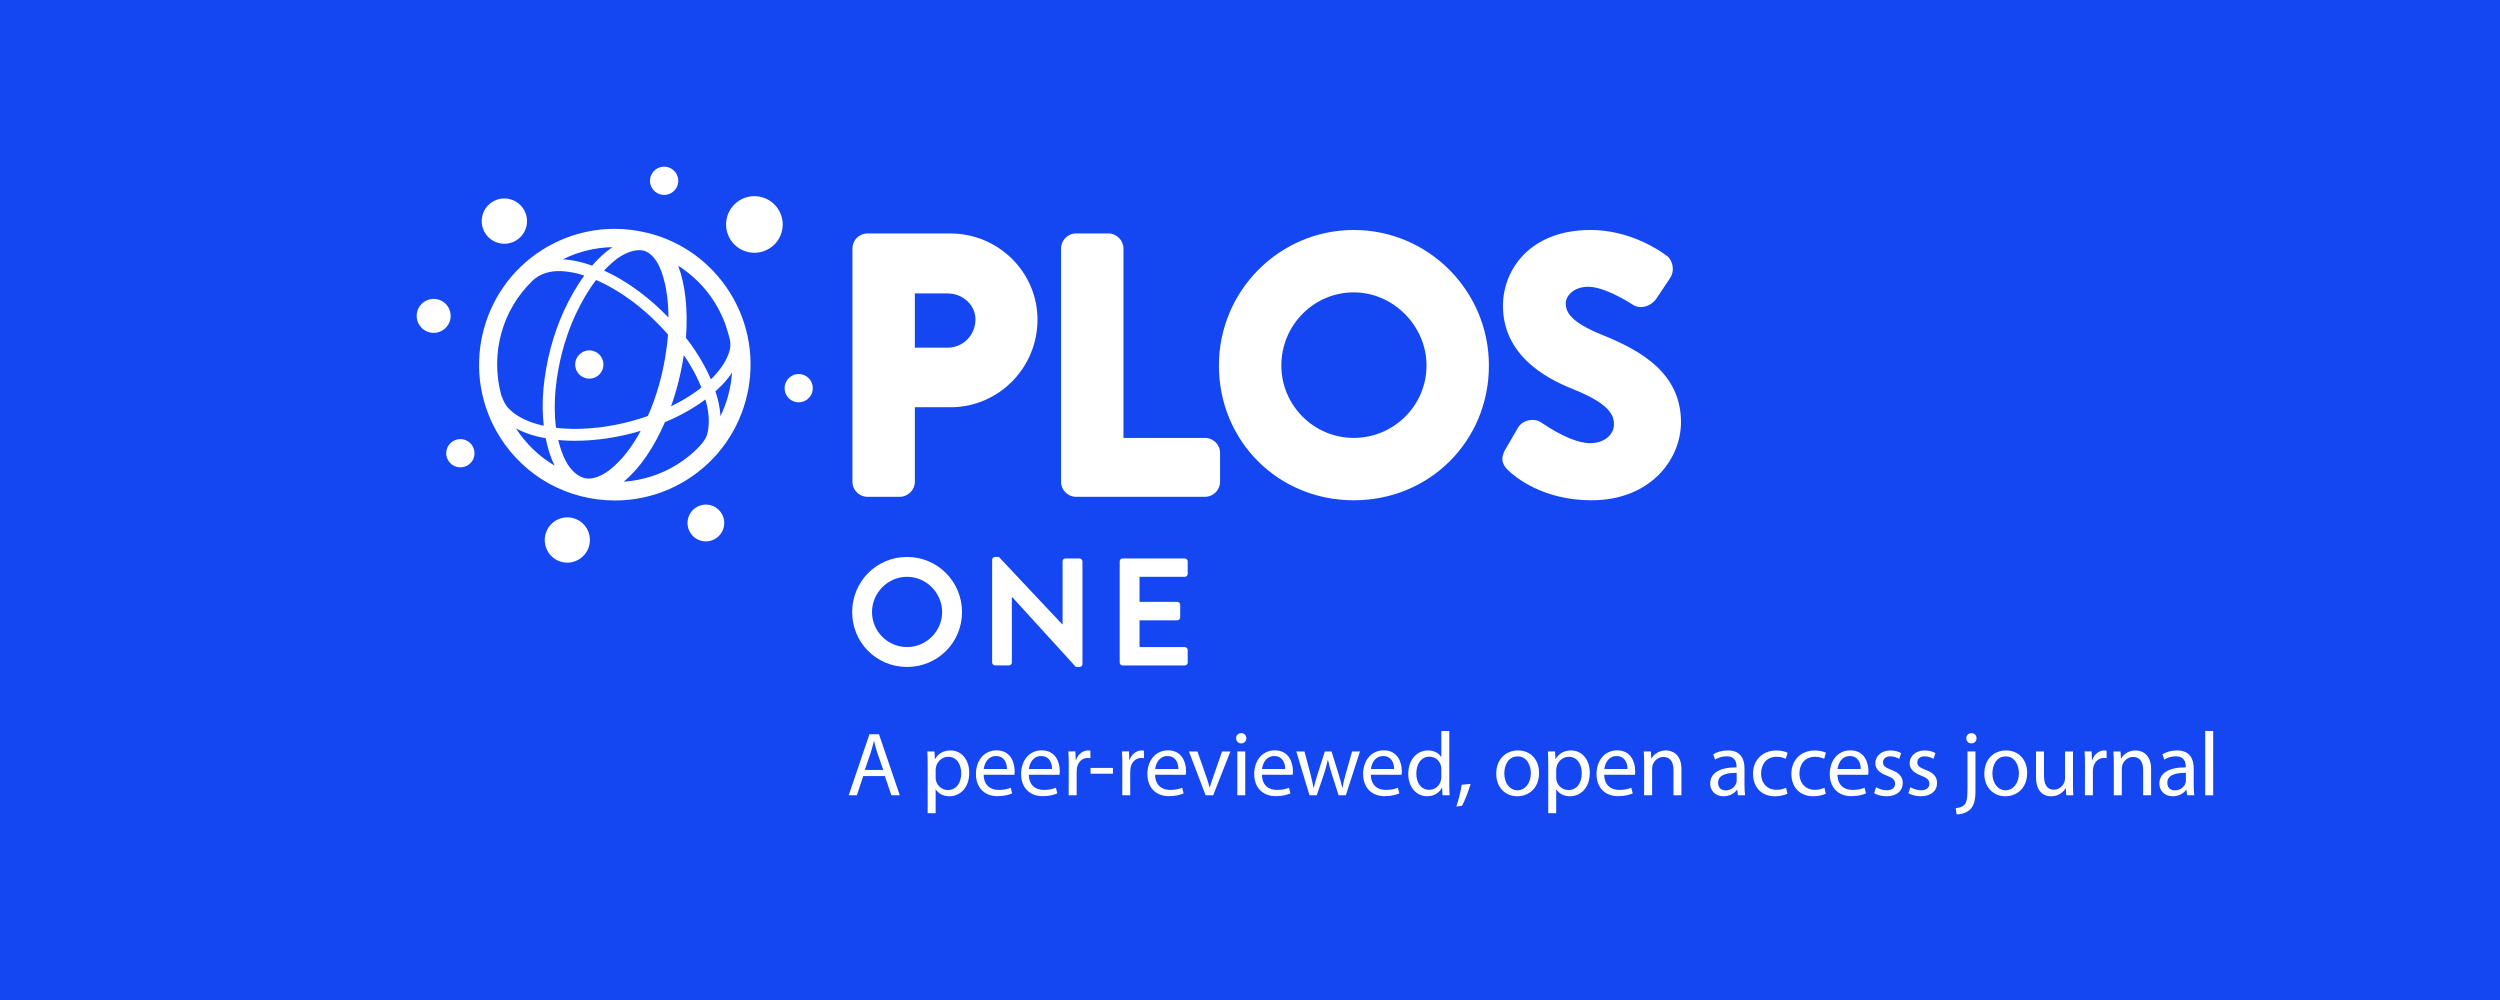 <?xml version="1.0" encoding="utf-8"?>
<!-- Generator: Adobe Illustrator 16.0.0, SVG Export Plug-In . SVG Version: 6.00 Build 0)  -->
<!DOCTYPE svg PUBLIC "-//W3C//DTD SVG 1.1//EN" "http://www.w3.org/Graphics/SVG/1.1/DTD/svg11.dtd">
<svg version="1.1" id="Layer_1" xmlns="http://www.w3.org/2000/svg" xmlns:xlink="http://www.w3.org/1999/xlink" x="0px" y="0px"
	 width="300px" height="120px" viewBox="0 0 300 120" enable-background="new 0 0 300 120" xml:space="preserve">
<rect fill="#1447F2" width="300" height="120"/>
<g>
	<g>
		<g>
			<g>
				<g>
					<g>
						<path fill="#FFFFFF" d="M108.84,66.833c3.666,0,6.602,2.953,6.602,6.617c0,3.67-2.936,6.584-6.602,6.584
							c-3.664,0-6.579-2.914-6.579-6.584C102.261,69.786,105.176,66.833,108.84,66.833z M108.84,77.648
							c2.309,0,4.215-1.887,4.215-4.198c0-2.31-1.906-4.233-4.215-4.233c-2.309,0-4.2,1.924-4.2,4.233
							C104.64,75.763,106.531,77.648,108.84,77.648z"/>
					</g>
					<g>
						<path fill="#FFFFFF" d="M119.054,67.165c0-0.187,0.166-0.332,0.351-0.332h0.458l7.624,8.104h0.021v-7.571
							c0-0.183,0.145-0.351,0.349-0.351h1.688c0.18,0,0.349,0.168,0.349,0.351v12.338c0,0.184-0.169,0.33-0.349,0.33h-0.441
							l-7.666-8.413h-0.015v7.88c0,0.187-0.149,0.349-0.35,0.349h-1.667c-0.184,0-0.35-0.162-0.35-0.349V67.165H119.054z"/>
					</g>
					<g>
						<path fill="#FFFFFF" d="M134.364,67.366c0-0.183,0.143-0.351,0.345-0.351h7.465c0.2,0,0.349,0.168,0.349,0.351v1.503
							c0,0.183-0.148,0.348-0.349,0.348h-5.43v3.008h4.53c0.184,0,0.35,0.164,0.35,0.349v1.521c0,0.2-0.166,0.347-0.35,0.347h-4.53
							v3.209h5.43c0.2,0,0.349,0.166,0.349,0.348v1.504c0,0.188-0.148,0.35-0.349,0.35h-7.465c-0.202,0-0.345-0.162-0.345-0.35
							V67.366z"/>
					</g>
				</g>
			</g>
		</g>
	</g>
</g>
<g>
	<g>
		<g>
			<g>
				<path fill="#FFFFFF" d="M103.585,93.129l-0.76,2.305h-0.979l2.488-7.324h1.143l2.498,7.324h-1.01l-0.783-2.305H103.585z
					 M105.987,92.391l-0.729-2.108c-0.15-0.479-0.26-0.914-0.369-1.337h-0.033c-0.096,0.423-0.217,0.881-0.357,1.326l-0.717,2.119
					H105.987z"/>
				<path fill="#FFFFFF" d="M111.321,91.891c0-0.676-0.01-1.219-0.043-1.718h0.859l0.053,0.902h0.023
					c0.379-0.652,1.01-1.021,1.857-1.021c1.281,0,2.238,1.076,2.238,2.673c0,1.892-1.162,2.825-2.391,2.825
					c-0.707,0-1.305-0.304-1.619-0.825h-0.021v2.858h-0.957v-5.694H111.321z M112.278,93.292c0,0.13,0.01,0.271,0.043,0.392
					c0.164,0.664,0.752,1.12,1.424,1.12c1.012,0,1.598-0.827,1.598-2.034c0-1.054-0.543-1.955-1.555-1.955
					c-0.652,0-1.27,0.457-1.457,1.176c-0.02,0.129-0.053,0.27-0.053,0.391V93.292z"/>
				<path fill="#FFFFFF" d="M118.038,92.966c0.023,1.294,0.838,1.826,1.793,1.826c0.686,0,1.109-0.12,1.457-0.262l0.174,0.675
					c-0.336,0.15-0.924,0.336-1.76,0.336c-1.609,0-2.588-1.075-2.588-2.65c0-1.599,0.947-2.849,2.479-2.849
					c1.717,0,2.162,1.511,2.162,2.478c0,0.195-0.01,0.35-0.031,0.457L118.038,92.966z M120.831,92.281
					c0.01-0.6-0.25-1.555-1.314-1.555c-0.977,0-1.391,0.892-1.467,1.555H120.831z"/>
				<path fill="#FFFFFF" d="M123.456,92.966c0.021,1.294,0.836,1.826,1.793,1.826c0.684,0,1.107-0.12,1.457-0.262l0.172,0.675
					c-0.336,0.15-0.922,0.336-1.76,0.336c-1.607,0-2.586-1.075-2.586-2.65c0-1.599,0.945-2.849,2.477-2.849
					c1.717,0,2.164,1.511,2.164,2.478c0,0.195-0.012,0.35-0.033,0.457L123.456,92.966z M126.247,92.281
					c0.012-0.6-0.248-1.555-1.314-1.555c-0.979,0-1.391,0.892-1.467,1.555H126.247z"/>
				<path fill="#FFFFFF" d="M128.249,91.814c0-0.621-0.01-1.153-0.043-1.643h0.838l0.043,1.032h0.033
					c0.238-0.706,0.826-1.151,1.467-1.151c0.098,0,0.174,0.012,0.26,0.033v0.891c-0.106-0.012-0.207-0.022-0.336-0.022
					c-0.674,0-1.152,0.512-1.283,1.219c-0.021,0.142-0.031,0.293-0.031,0.456v2.805h-0.957L128.249,91.814z"/>
				<path fill="#FFFFFF" d="M133.55,92.15v0.694h-2.682V92.15H133.55z"/>
				<path fill="#FFFFFF" d="M134.681,91.814c0-0.621-0.01-1.153-0.043-1.643h0.836l0.043,1.032h0.033
					c0.238-0.706,0.826-1.151,1.467-1.151c0.098,0,0.174,0.012,0.26,0.033v0.891c-0.107-0.012-0.205-0.022-0.336-0.022
					c-0.674,0-1.152,0.512-1.283,1.219c-0.021,0.142-0.031,0.293-0.031,0.456v2.805h-0.955L134.681,91.814z"/>
				<path fill="#FFFFFF" d="M138.61,92.966c0.023,1.294,0.838,1.826,1.795,1.826c0.684,0,1.106-0.12,1.455-0.262l0.174,0.675
					c-0.336,0.15-0.924,0.336-1.76,0.336c-1.607,0-2.586-1.075-2.586-2.65c0-1.599,0.945-2.849,2.477-2.849
					c1.717,0,2.162,1.511,2.162,2.478c0,0.195-0.01,0.35-0.033,0.457L138.61,92.966z M141.405,92.281
					c0.01-0.6-0.25-1.555-1.314-1.555c-0.98,0-1.393,0.892-1.469,1.555H141.405z"/>
				<path fill="#FFFFFF" d="M143.692,90.173l1.033,2.944c0.174,0.488,0.314,0.923,0.424,1.357h0.033
					c0.119-0.436,0.271-0.869,0.445-1.357l1.021-2.944h1l-2.064,5.261h-0.914l-1.998-5.261H143.692z"/>
				<path fill="#FFFFFF" d="M148.931,89.206c-0.359,0-0.598-0.283-0.598-0.619c0-0.337,0.248-0.61,0.619-0.61
					c0.369,0,0.607,0.273,0.607,0.61c0,0.336-0.238,0.619-0.619,0.619H148.931z M148.474,95.434v-5.261h0.955v5.261H148.474z"/>
				<path fill="#FFFFFF" d="M151.432,92.966c0.02,1.294,0.836,1.826,1.791,1.826c0.686,0,1.108-0.12,1.454-0.262l0.177,0.675
					c-0.338,0.15-0.925,0.336-1.763,0.336c-1.608,0-2.586-1.075-2.586-2.65c0-1.599,0.945-2.849,2.479-2.849
					c1.717,0,2.162,1.511,2.162,2.478c0,0.195-0.013,0.35-0.033,0.457L151.432,92.966z M154.223,92.281
					c0.012-0.6-0.253-1.555-1.316-1.555c-0.978,0-1.391,0.892-1.465,1.555H154.223z"/>
				<path fill="#FFFFFF" d="M156.536,90.173l0.707,2.662c0.143,0.587,0.282,1.142,0.381,1.685h0.033
					c0.118-0.531,0.293-1.098,0.467-1.674l0.856-2.673h0.806l0.815,2.629c0.195,0.62,0.347,1.187,0.467,1.718h0.033
					c0.086-0.531,0.228-1.086,0.4-1.705l0.75-2.642h0.945l-1.695,5.261h-0.867l-0.807-2.511c-0.184-0.599-0.336-1.119-0.467-1.737
					h-0.021c-0.129,0.629-0.293,1.184-0.479,1.748l-0.849,2.5h-0.868l-1.586-5.261H156.536z"/>
				<path fill="#FFFFFF" d="M164.497,92.966c0.022,1.294,0.838,1.826,1.795,1.826c0.685,0,1.106-0.12,1.455-0.262l0.174,0.675
					c-0.338,0.15-0.924,0.336-1.76,0.336c-1.609,0-2.588-1.075-2.588-2.65c0-1.599,0.946-2.849,2.479-2.849
					c1.718,0,2.164,1.511,2.164,2.478c0,0.195-0.014,0.35-0.032,0.457L164.497,92.966z M167.292,92.281
					c0.01-0.6-0.252-1.555-1.315-1.555c-0.979,0-1.394,0.892-1.468,1.555H167.292z"/>
				<path fill="#FFFFFF" d="M173.913,87.718v6.355c0,0.468,0.012,1,0.043,1.358H173.1l-0.043-0.914h-0.023
					c-0.293,0.588-0.922,1.033-1.781,1.033c-1.271,0-2.26-1.076-2.26-2.673c-0.012-1.761,1.086-2.825,2.357-2.825
					c0.813,0,1.356,0.381,1.588,0.795h0.02v-3.131L173.913,87.718L173.913,87.718z M172.956,92.312c0-0.131-0.01-0.281-0.043-0.412
					c-0.142-0.599-0.662-1.098-1.381-1.098c-0.986,0-1.574,0.869-1.574,2.021c0,1.076,0.533,1.956,1.553,1.956
					c0.644,0,1.229-0.435,1.402-1.142c0.033-0.13,0.043-0.262,0.043-0.412V92.312L172.956,92.312z"/>
				<path fill="#FFFFFF" d="M174.757,96.777c0.238-0.649,0.531-1.813,0.65-2.605l1.065-0.107c-0.262,0.924-0.74,2.129-1.043,2.641
					L174.757,96.777z"/>
				<path fill="#FFFFFF" d="M182.068,95.552c-1.413,0-2.521-1.042-2.521-2.706c0-1.761,1.162-2.792,2.607-2.792
					c1.512,0,2.532,1.099,2.532,2.693c0,1.957-1.358,2.805-2.608,2.805H182.068z M182.102,94.834c0.911,0,1.598-0.857,1.598-2.054
					c0-0.892-0.445-2.011-1.574-2.011c-1.121,0-1.609,1.045-1.609,2.043c0,1.152,0.65,2.021,1.576,2.021H182.102z"/>
				<path fill="#FFFFFF" d="M185.79,91.891c0-0.676-0.01-1.219-0.043-1.718h0.856l0.058,0.902h0.021
					c0.381-0.652,1.01-1.021,1.856-1.021c1.283,0,2.237,1.076,2.237,2.673c0,1.892-1.159,2.825-2.389,2.825
					c-0.707,0-1.305-0.304-1.621-0.825h-0.021v2.858h-0.955V91.891z M186.745,93.292c0,0.13,0.012,0.271,0.045,0.392
					c0.162,0.664,0.75,1.12,1.424,1.12c1.011,0,1.597-0.827,1.597-2.034c0-1.054-0.543-1.955-1.554-1.955
					c-0.651,0-1.271,0.457-1.457,1.176c-0.021,0.129-0.055,0.27-0.055,0.391V93.292z"/>
				<path fill="#FFFFFF" d="M192.507,92.966c0.021,1.294,0.836,1.826,1.793,1.826c0.685,0,1.107-0.12,1.457-0.262l0.175,0.675
					c-0.339,0.15-0.926,0.336-1.763,0.336c-1.606,0-2.586-1.075-2.586-2.65c0-1.599,0.945-2.849,2.478-2.849
					c1.717,0,2.162,1.511,2.162,2.478c0,0.195-0.011,0.35-0.031,0.457L192.507,92.966z M195.299,92.281
					c0.012-0.6-0.249-1.555-1.314-1.555c-0.978,0-1.39,0.892-1.465,1.555H195.299z"/>
				<path fill="#FFFFFF" d="M197.296,91.598c0-0.556-0.01-0.99-0.043-1.425h0.849l0.055,0.858h0.021
					c0.26-0.489,0.869-0.979,1.737-0.979c0.729,0,1.858,0.436,1.858,2.238v3.141h-0.955v-3.033c0-0.847-0.316-1.563-1.219-1.563
					c-0.619,0-1.107,0.446-1.281,0.979c-0.043,0.117-0.064,0.293-0.064,0.443v3.174h-0.958V91.598z"/>
				<path fill="#FFFFFF" d="M209.337,94.172c0,0.456,0.021,0.901,0.076,1.262h-0.858l-0.087-0.662h-0.032
					c-0.283,0.412-0.858,0.78-1.607,0.78c-1.065,0-1.609-0.748-1.609-1.512c0-1.271,1.131-1.965,3.162-1.954v-0.109
					c0-0.435-0.119-1.228-1.195-1.217c-0.498,0-1.011,0.143-1.379,0.393l-0.218-0.642c0.435-0.271,1.075-0.457,1.737-0.457
					c1.619,0,2.012,1.099,2.012,2.152L209.337,94.172L209.337,94.172z M208.4,92.747c-1.043-0.021-2.228,0.165-2.228,1.187
					c0,0.631,0.413,0.912,0.892,0.912c0.694,0,1.142-0.435,1.293-0.88c0.033-0.099,0.043-0.207,0.043-0.305V92.747z"/>
				<path fill="#FFFFFF" d="M214.493,95.248c-0.25,0.119-0.806,0.304-1.513,0.304c-1.586,0-2.617-1.075-2.617-2.694
					s1.106-2.804,2.824-2.804c0.565,0,1.064,0.142,1.324,0.281l-0.216,0.729c-0.229-0.121-0.587-0.25-1.108-0.25
					c-1.205,0-1.856,0.9-1.856,1.998c0,1.217,0.781,1.968,1.824,1.968c0.544,0,0.901-0.132,1.175-0.25L214.493,95.248z"/>
				<path fill="#FFFFFF" d="M219.093,95.248c-0.249,0.119-0.804,0.304-1.509,0.304c-1.588,0-2.619-1.075-2.619-2.694
					s1.107-2.804,2.825-2.804c0.563,0,1.063,0.142,1.325,0.281l-0.219,0.729c-0.228-0.121-0.586-0.25-1.106-0.25
					c-1.207,0-1.858,0.9-1.858,1.998c0,1.217,0.782,1.968,1.825,1.968c0.543,0,0.902-0.132,1.175-0.25L219.093,95.248z"/>
				<path fill="#FFFFFF" d="M220.495,92.966c0.022,1.294,0.837,1.826,1.794,1.826c0.684,0,1.107-0.12,1.455-0.262l0.173,0.675
					c-0.335,0.15-0.922,0.336-1.759,0.336c-1.607,0-2.587-1.075-2.587-2.65c0-1.599,0.946-2.849,2.478-2.849
					c1.717,0,2.162,1.511,2.162,2.478c0,0.195-0.011,0.35-0.032,0.457L220.495,92.966z M223.288,92.281
					c0.011-0.6-0.249-1.555-1.315-1.555c-0.978,0-1.391,0.892-1.468,1.555H223.288z"/>
				<path fill="#FFFFFF" d="M225.125,94.466c0.294,0.175,0.794,0.368,1.271,0.368c0.686,0,1.012-0.337,1.012-0.782
					c0-0.456-0.271-0.704-0.969-0.967c-0.955-0.349-1.401-0.858-1.401-1.487c0-0.849,0.696-1.544,1.815-1.544
					c0.532,0,1,0.142,1.281,0.324l-0.228,0.687c-0.207-0.119-0.589-0.305-1.075-0.305c-0.566,0-0.87,0.325-0.87,0.719
					c0,0.444,0.304,0.641,0.989,0.901c0.902,0.335,1.379,0.793,1.379,1.586c0,0.935-0.729,1.586-1.956,1.586
					c-0.575,0-1.106-0.151-1.478-0.368L225.125,94.466z"/>
				<path fill="#FFFFFF" d="M229.242,94.466c0.292,0.175,0.792,0.368,1.27,0.368c0.686,0,1.012-0.337,1.012-0.782
					c0-0.456-0.271-0.704-0.969-0.967c-0.955-0.349-1.399-0.858-1.399-1.487c0-0.849,0.694-1.544,1.813-1.544
					c0.533,0,0.999,0.142,1.282,0.324l-0.229,0.687c-0.207-0.119-0.586-0.305-1.075-0.305c-0.564,0-0.868,0.325-0.868,0.719
					c0,0.444,0.304,0.641,0.988,0.901c0.9,0.335,1.379,0.793,1.379,1.586c0,0.935-0.727,1.586-1.954,1.586
					c-0.576,0-1.109-0.151-1.479-0.368L229.242,94.466z"/>
				<path fill="#FFFFFF" d="M234.686,96.977c0.444-0.033,0.815-0.152,1.043-0.402c0.262-0.293,0.369-0.717,0.369-1.979v-4.422h0.956
					v4.791c0,1.022-0.163,1.687-0.631,2.164c-0.424,0.424-1.119,0.599-1.63,0.599L234.686,96.977z M236.554,89.206
					c-0.358,0-0.598-0.283-0.598-0.619c0-0.337,0.249-0.61,0.619-0.61c0.368,0,0.608,0.273,0.608,0.61
					c0,0.336-0.229,0.619-0.619,0.619H236.554z"/>
				<path fill="#FFFFFF" d="M240.639,95.552c-1.412,0-2.521-1.042-2.521-2.706c0-1.761,1.162-2.792,2.606-2.792
					c1.513,0,2.533,1.099,2.533,2.693c0,1.957-1.359,2.805-2.609,2.805H240.639z M240.671,94.834c0.914,0,1.599-0.857,1.599-2.054
					c0-0.892-0.445-2.011-1.576-2.011c-1.119,0-1.606,1.045-1.606,2.043c0,1.152,0.651,2.021,1.574,2.021H240.671z"/>
				<path fill="#FFFFFF" d="M248.756,93.997c0,0.544,0.012,1.022,0.042,1.437h-0.847l-0.055-0.858h-0.021
					c-0.238,0.423-0.805,0.978-1.739,0.978c-0.824,0-1.813-0.467-1.813-2.303v-3.076h0.957v2.901c0,0.999,0.313,1.686,1.174,1.686
					c0.641,0,1.086-0.446,1.26-0.881c0.056-0.132,0.088-0.306,0.088-0.489v-3.217h0.955L248.756,93.997L248.756,93.997z"/>
				<path fill="#FFFFFF" d="M250.198,91.814c0-0.621-0.013-1.153-0.044-1.643h0.836l0.044,1.032h0.032
					c0.238-0.706,0.826-1.151,1.467-1.151c0.099,0,0.175,0.012,0.261,0.033v0.891c-0.106-0.012-0.206-0.022-0.337-0.022
					c-0.674,0-1.15,0.512-1.282,1.219c-0.021,0.142-0.032,0.293-0.032,0.456v2.805h-0.955L250.198,91.814z"/>
				<path fill="#FFFFFF" d="M253.657,91.598c0-0.556-0.013-0.99-0.044-1.425h0.848l0.055,0.858h0.021
					c0.26-0.489,0.868-0.979,1.738-0.979c0.729,0,1.858,0.436,1.858,2.238v3.141h-0.958v-3.033c0-0.847-0.312-1.563-1.216-1.563
					c-0.619,0-1.108,0.446-1.282,0.979c-0.044,0.117-0.063,0.293-0.063,0.443v3.174h-0.957V91.598z"/>
				<path fill="#FFFFFF" d="M263.241,94.172c0,0.456,0.021,0.901,0.075,1.262h-0.857l-0.087-0.662h-0.033
					c-0.282,0.412-0.858,0.78-1.606,0.78c-1.065,0-1.61-0.748-1.61-1.512c0-1.271,1.13-1.965,3.164-1.954v-0.109
					c0-0.435-0.121-1.228-1.196-1.217c-0.499,0-1.011,0.143-1.38,0.393l-0.217-0.642c0.436-0.271,1.075-0.457,1.737-0.457
					c1.619,0,2.012,1.099,2.012,2.152L263.241,94.172L263.241,94.172z M262.307,92.747c-1.044-0.021-2.229,0.165-2.229,1.187
					c0,0.631,0.413,0.912,0.891,0.912c0.696,0,1.143-0.435,1.294-0.88c0.032-0.099,0.044-0.207,0.044-0.305V92.747z"/>
				<path fill="#FFFFFF" d="M264.624,87.718h0.957v7.716h-0.957V87.718z"/>
			</g>
		</g>
	</g>
</g>
<g>
	<path fill="#FFFFFF" d="M114.03,28.016h-9.938c-0.994,0-1.801,0.811-1.801,1.803v27.994c0,0.988,0.807,1.803,1.801,1.803h3.891
		c0.975,0,1.799-0.824,1.799-1.803v-8.945h4.293c5.746,0,10.424-4.713,10.424-10.508C124.499,32.656,119.804,28.016,114.03,28.016z
		 M109.782,35.211h3.91c1.854,0,3.361,1.393,3.361,3.105c0,1.908-1.477,3.406-3.361,3.406h-3.91V35.211z M146.407,54.346v3.467
		c0,0.988-0.812,1.803-1.803,1.803h-15.479c-0.99,0-1.799-0.814-1.799-1.803V29.818c0-0.992,0.809-1.803,1.799-1.803h3.891
		c0.977,0,1.799,0.826,1.799,1.803v22.73h9.789C145.597,52.549,146.407,53.355,146.407,54.346z M162.452,27.598
		c-8.925,0-16.182,7.293-16.182,16.262c0,9.066,7.107,16.174,16.182,16.174c9.092,0,16.217-7.107,16.217-16.174
		C178.669,34.891,171.393,27.598,162.452,27.598z M162.452,52.549c-4.793,0-8.691-3.898-8.691-8.689
		c0-4.844,3.898-8.777,8.691-8.777c4.731,0,8.729,4.018,8.729,8.777C171.184,48.65,167.266,52.549,162.452,52.549z M201.718,50.666
		c0,4.541-3.76,9.367-10.723,9.367c-5.789,0-9.111-2.73-9.992-3.572c-0.408-0.408-1.146-1.143-0.392-2.475l1.529-2.635
		c0.568-0.996,2.031-1.266,2.906-0.582c2.332,1.572,4.355,2.414,5.777,2.414c1.625,0,2.853-0.971,2.853-2.266
		c0-1.105-0.567-2.457-4.749-4.152c-2.119-0.859-8.574-3.459-8.574-10.053c0-4.393,3.291-9.115,10.513-9.115
		c4.776,0,8.381,2.523,9.053,3.033c0.344,0.195,0.653,0.645,0.769,1.182c0.121,0.564,0.014,1.137-0.291,1.574l-1.596,2.394
		c-0.67,1.01-1.97,1.373-2.861,0.785c-2.188-1.385-4.109-2.156-5.328-2.156c-1.859,0-2.724,1.172-2.724,1.965
		c0,1.055,0.525,2.252,4.371,3.812C196.93,42.064,201.718,44.783,201.718,50.666z"/>
</g>
<g>
	<g>
		<path fill="#FFFFFF" d="M89.522,30.18c1.791,0.555,3.695-0.449,4.25-2.232c0.557-1.799-0.449-3.699-2.24-4.254
			c-1.789-0.555-3.695,0.443-4.254,2.24C86.726,27.721,87.731,29.625,89.522,30.18z"/>
		<path fill="#FFFFFF" d="M97.462,47.086c0.277-0.896-0.223-1.848-1.117-2.127c-0.895-0.275-1.844,0.227-2.121,1.123
			c-0.273,0.891,0.223,1.846,1.113,2.121C96.231,48.482,97.185,47.975,97.462,47.086z"/>
		<path fill="#FFFFFF" d="M79.192,23.318c0.898,0.279,1.85-0.227,2.127-1.117c0.275-0.891-0.223-1.846-1.121-2.125
			c-0.898-0.279-1.853,0.229-2.129,1.117C77.794,22.086,78.294,23.039,79.192,23.318z"/>
		<path fill="#FFFFFF" d="M55.749,52.766c-0.893-0.277-1.852,0.225-2.131,1.127c-0.277,0.893,0.232,1.838,1.127,2.113
			c0.889,0.275,1.844-0.215,2.121-1.109C57.146,53.996,56.64,53.039,55.749,52.766z"/>
		<path fill="#FFFFFF" d="M85.36,60.65c-1.164-0.359-2.4,0.297-2.76,1.455c-0.359,1.162,0.289,2.402,1.453,2.763
			c1.158,0.36,2.396-0.293,2.756-1.457C87.171,62.254,86.519,61.01,85.36,60.65z"/>
		<path fill="#FFFFFF" d="M63.122,27.336c0.443-1.434-0.363-2.953-1.799-3.398c-1.428-0.443-2.953,0.355-3.396,1.789
			c-0.443,1.432,0.359,2.959,1.789,3.4C61.151,29.572,62.677,28.77,63.122,27.336z"/>
		<path fill="#FFFFFF" d="M68.886,62.209c-1.438-0.445-2.953,0.355-3.396,1.792c-0.443,1.428,0.352,2.951,1.787,3.397
			c1.428,0.439,2.943-0.366,3.387-1.795C71.108,64.169,70.313,62.65,68.886,62.209z"/>
		<path fill="#FFFFFF" d="M52.644,35.959c-1.076-0.334-2.219,0.27-2.553,1.348c-0.33,1.066,0.271,2.211,1.346,2.545
			c1.074,0.332,2.219-0.271,2.549-1.338C54.319,37.434,53.718,36.291,52.644,35.959z"/>
	</g>
	<g>
		<g>
			<path fill="#FFFFFF" d="M87.567,35.076c-2.26-3.594-5.754-6.09-9.756-7.105c-0.021-0.006-0.043-0.02-0.066-0.029l-0.004,0.014
				c-1.287-0.318-2.621-0.494-3.99-0.494c-3.062,0-6.055,0.867-8.654,2.504c-7.602,4.789-9.896,14.871-5.107,22.479
				c2.996,4.768,8.16,7.611,13.813,7.611l0,0c3.064,0,6.057-0.865,8.658-2.502C90.063,52.766,92.354,42.678,87.567,35.076z
				 M81.3,55.713c-1.953,1.227-4.166,1.922-6.453,2.092c1.943-1.639,3.566-3.988,4.945-7.148h0.002
				c0.449-0.189,0.898-0.389,1.334-0.598c0.443-0.219,0.871-0.439,1.287-0.678c0.42-0.236,0.832-0.479,1.221-0.742
				c0.361-0.229,0.693-0.471,1.016-0.709c0.08,0.281,0.154,0.57,0.213,0.84c0.068,0.348,0.119,0.686,0.152,1.014
				c0.031,0.318,0.043,0.627,0.033,0.932c-0.004,0.291-0.027,0.566-0.068,0.82c-0.043,0.266-0.09,0.49-0.164,0.713
				C84.507,53.23,82.835,54.746,81.3,55.713z M61.907,51.391c0.178,0.096,0.346,0.199,0.537,0.285
				c0.352,0.162,0.705,0.299,1.098,0.428c0.367,0.117,0.758,0.236,1.146,0.326c0.26,0.062,0.527,0.104,0.795,0.154
				c0.24,1.207,0.584,2.324,1.07,3.293C64.71,54.779,63.112,53.268,61.907,51.391z M67.347,32.537
				c0.289,0.014,0.596,0.035,0.916,0.088c0.318,0.045,0.652,0.115,0.988,0.189c0.279,0.068,0.568,0.162,0.859,0.254
				c-0.877,1.209-1.693,2.617-2.455,4.26c-1.301,2.873-2.121,6.002-2.441,9.305c-0.148,1.59-0.113,3.066,0.037,4.457
				c-0.078-0.021-0.158-0.029-0.234-0.051c-0.357-0.084-0.709-0.188-1.035-0.289c-0.33-0.111-0.643-0.232-0.949-0.375
				c-0.291-0.131-0.562-0.271-0.828-0.439c-0.25-0.145-0.471-0.301-0.668-0.463c-0.207-0.168-0.389-0.342-0.539-0.502
				c-0.471-0.481-0.846-1.492-0.889-1.707h-0.004c-1.236-4.842,0.102-10.02,3.807-13.588C64.745,32.875,65.987,32.465,67.347,32.537
				z M85.728,36.234c0.441,0.699,0.814,1.441,1.135,2.207c0.156,0.379,0.281,0.762,0.396,1.152c0.109,0.383,0.24,0.758,0.324,1.146
				c0.109,0.504,0.088,1.022-0.082,1.508c-0.082,0.236-0.166,0.475-0.279,0.711c-0.113,0.242-0.252,0.488-0.402,0.732
				c-0.16,0.248-0.336,0.5-0.543,0.76c-0.201,0.26-0.426,0.51-0.646,0.752c-0.104,0.107-0.225,0.213-0.336,0.32
				c-0.08-0.188-0.15-0.379-0.238-0.562c-0.186-0.402-0.389-0.799-0.609-1.193c-0.221-0.398-0.451-0.791-0.695-1.182
				c-0.246-0.396-0.51-0.789-0.781-1.172c-0.209-0.295-0.432-0.584-0.656-0.875c0.248-3.455-0.08-6.332-0.928-8.65
				C83.103,32.984,84.601,34.441,85.728,36.234z M73.159,56.389c-0.996,0.766-2.051,1.148-2.85,1.021
				c-0.902-0.152-1.799-0.922-2.404-2.064c-0.42-0.803-0.711-1.67-0.918-2.551c0.074,0.008,0.143,0.02,0.215,0.025
				c0.434,0.035,0.877,0.059,1.332,0.068c0.156,0.004,0.314,0.006,0.473,0.006c0.299,0,0.6-0.006,0.898-0.021
				c0.467-0.014,0.934-0.043,1.393-0.09c0.477-0.035,0.953-0.098,1.436-0.164c0.477-0.066,0.951-0.156,1.434-0.248
				c0.477-0.092,0.953-0.199,1.43-0.316c0.43-0.107,0.857-0.229,1.283-0.357C75.786,53.74,74.558,55.291,73.159,56.389z
				 M66.665,46.771c0.303-3.141,1.084-6.115,2.316-8.836c0.789-1.707,1.633-3.143,2.545-4.336c0.338,0.15,0.688,0.305,1.047,0.49
				c0.395,0.199,0.785,0.416,1.172,0.648c0.389,0.223,0.775,0.475,1.146,0.719c0.383,0.26,0.766,0.531,1.127,0.803
				c0.373,0.287,0.736,0.576,1.094,0.883c0.354,0.301,0.709,0.609,1.049,0.928c0.346,0.326,0.68,0.66,1.002,0.988
				c0.322,0.334,0.639,0.676,0.941,1.025c0.016,0.016,0.033,0.039,0.049,0.055c-0.006,0.084-0.002,0.158-0.006,0.242
				c-0.291,3.16-1,6.143-2.109,8.855c-0.096,0.232-0.195,0.453-0.295,0.68c-0.377,0.137-0.754,0.264-1.135,0.375
				c-0.449,0.137-0.898,0.27-1.352,0.379c-0.455,0.109-0.914,0.215-1.363,0.303c-0.455,0.088-0.91,0.168-1.361,0.236
				c-0.449,0.062-0.896,0.119-1.357,0.154c-0.441,0.043-0.877,0.072-1.324,0.086c-0.434,0.018-0.857,0.021-1.283,0.012
				c-0.424-0.01-0.838-0.027-1.248-0.064c-0.205-0.014-0.4-0.047-0.601-0.068C66.507,49.689,66.542,48.076,66.665,46.771z
				 M82.056,42.613c0.164,0.238,0.332,0.479,0.484,0.723c0.23,0.371,0.447,0.742,0.656,1.119c0.203,0.365,0.393,0.727,0.563,1.105
				c0.148,0.316,0.279,0.629,0.402,0.941c-0.088,0.066-0.166,0.139-0.258,0.211c-0.328,0.24-0.674,0.49-1.049,0.734
				c-0.369,0.24-0.754,0.471-1.145,0.69c-0.387,0.217-0.781,0.424-1.186,0.625C81.216,46.816,81.731,44.766,82.056,42.613z
				 M77.267,30.082c0.721,0.209,1.385,0.891,1.869,1.928c0.709,1.604,1.064,3.652,1.082,6.09c-0.014-0.014-0.021-0.025-0.033-0.037
				c-0.34-0.346-0.688-0.691-1.047-1.027c-0.355-0.338-0.725-0.664-1.1-0.98c-0.375-0.32-0.76-0.627-1.158-0.932
				c-0.385-0.291-0.785-0.574-1.191-0.85c-0.398-0.27-0.811-0.527-1.221-0.773c-0.416-0.242-0.836-0.477-1.25-0.68
				c-0.248-0.129-0.49-0.236-0.738-0.348c0.543-0.58,1.107-1.094,1.697-1.527v0.004c1.086-0.742,2.195-1.055,3.01-0.889
				C77.212,30.072,77.239,30.072,77.267,30.082z M73.364,29.744l-0.002-0.002c-0.818,0.588-1.588,1.299-2.316,2.141
				c-0.098-0.037-0.195-0.082-0.293-0.111c-0.396-0.133-0.787-0.248-1.17-0.344c-0.379-0.09-0.756-0.164-1.105-0.213
				c-0.328-0.055-0.641-0.076-0.949-0.092c1.863-0.924,3.899-1.432,5.983-1.465C73.466,29.689,73.413,29.705,73.364,29.744z
				 M86.437,49.639c-0.039-0.371-0.094-0.754-0.176-1.156c-0.078-0.375-0.176-0.768-0.293-1.162
				c-0.035-0.117-0.082-0.238-0.123-0.355c0.281-0.252,0.553-0.516,0.814-0.779c0.27-0.289,0.521-0.57,0.736-0.855
				c0.168-0.207,0.309-0.42,0.451-0.631c-0.123,1.818-0.598,3.6-1.396,5.252C86.442,49.842,86.446,49.744,86.437,49.639z"/>
			<path fill="#FFFFFF" d="M70.72,45.438c0.935,0,1.695-0.758,1.695-1.695c0-0.936-0.762-1.697-1.695-1.701
				c-0.938,0.004-1.701,0.77-1.703,1.705C69.019,44.68,69.784,45.438,70.72,45.438z"/>
		</g>
	</g>
</g>
</svg>
